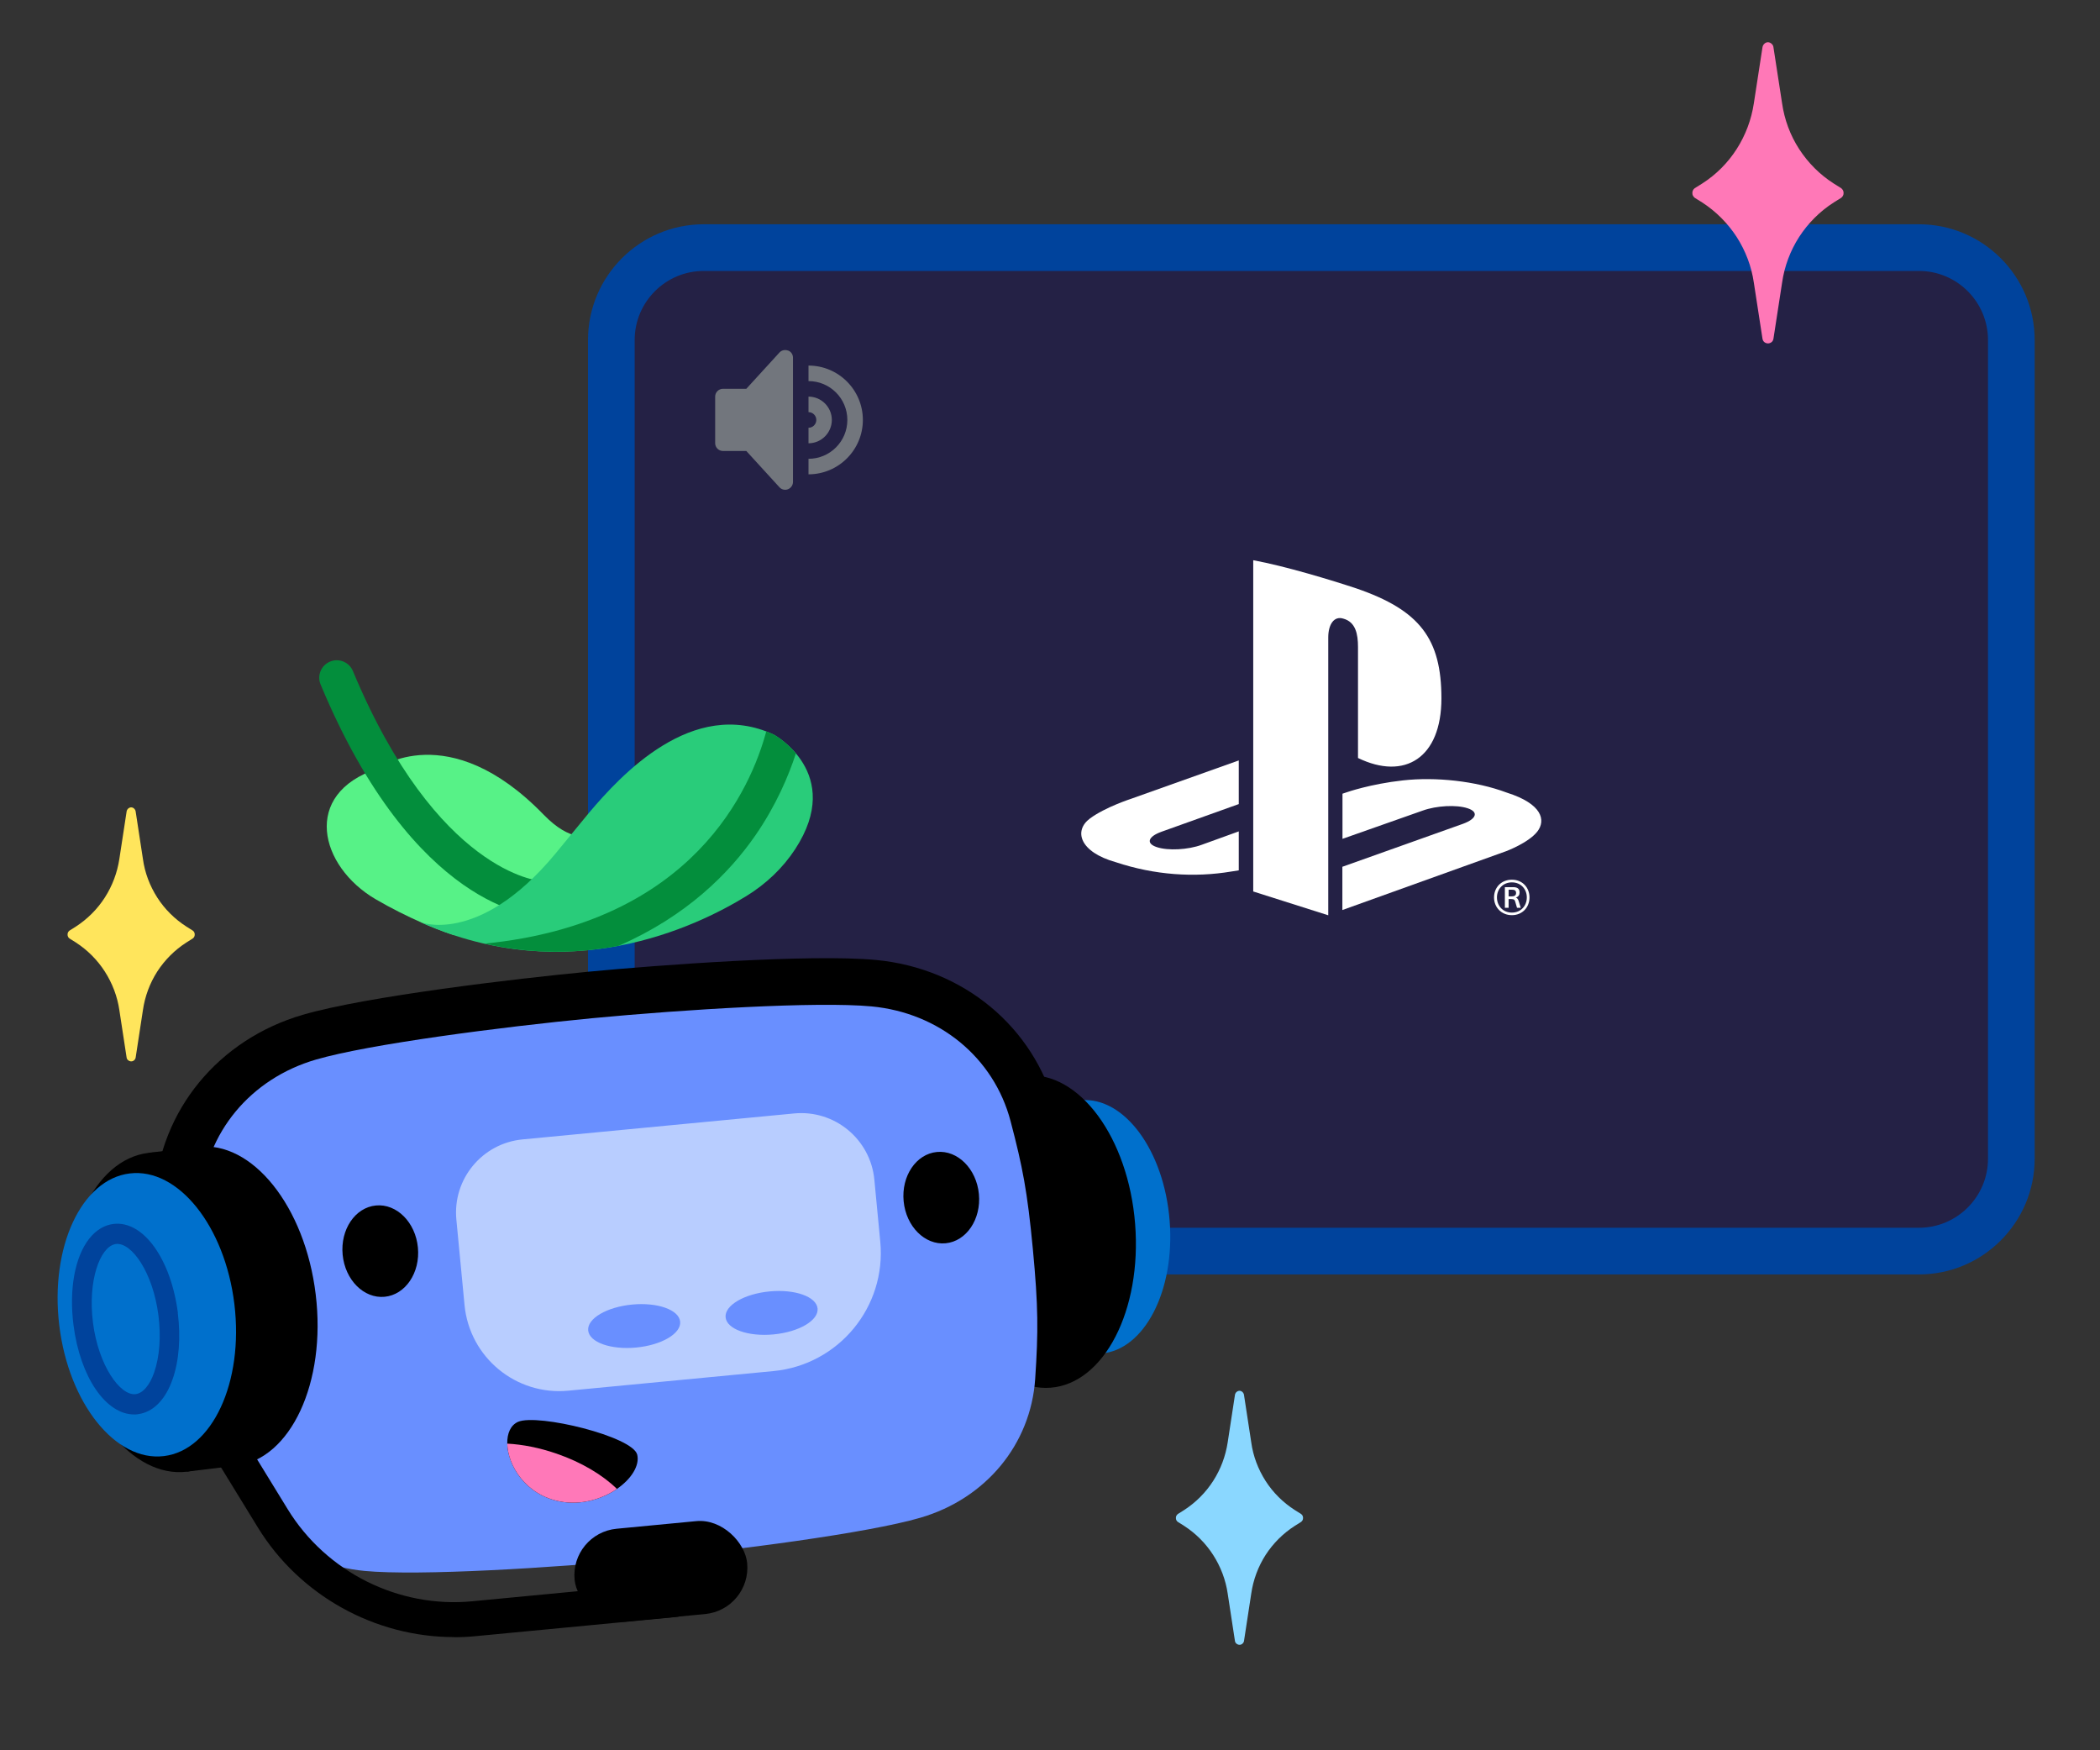 <?xml version="1.0" encoding="UTF-8"?><svg id="art" xmlns="http://www.w3.org/2000/svg" viewBox="0 0 180 150"><rect x="0" y="0" width="180" height="150" fill="#333333" stroke="none"/><defs><style>.cls-1{fill:#00439c;}.cls-2{fill:#0070cc;}.cls-3{fill:#038e3c;}.cls-4{fill:#698fff;}.cls-5{fill:#fff;}.cls-6{fill:#ffe55c;}.cls-7{fill:#ff78b7;}.cls-8{fill:#ff78b8;}.cls-9{fill:#b8cdff;}.cls-10{fill:#8ad7ff;}.cls-11{fill:#242145;}.cls-12{fill:#29cc7a;}.cls-13{fill:#57f287;}.cls-14{fill:#72767d;fill-rule:evenodd;}</style></defs><g><rect class="cls-11" x="52.4" y="21.22" width="120" height="86" rx="7.92" ry="7.92"/><path class="cls-1" d="M164.48,19.22H60.32c-5.47,0-9.92,4.45-9.92,9.92V99.3c0,5.47,4.45,9.92,9.92,9.92h104.16c5.47,0,9.92-4.45,9.92-9.92V29.14c0-5.47-4.45-9.92-9.92-9.92Zm5.92,80.08c0,3.27-2.66,5.92-5.92,5.92H60.32c-3.27,0-5.92-2.66-5.92-5.92V29.14c0-3.27,2.66-5.92,5.92-5.92h104.16c3.27,0,5.92,2.66,5.92,5.92V99.3Z"/></g><path d="M17.43,117.84c-2.04,0-3.78-1.55-3.98-3.62-.5-5.24-.49-7.64-.21-11.78,.49-7.29,5.48-13.36,12.71-15.47,5.43-1.59,18.36-3.11,24.44-3.69,6.08-.58,19.07-1.54,24.7-1.01,7.49,.71,13.54,5.73,15.41,12.79,1.06,4.01,1.52,6.37,2.02,11.6,.21,2.2-1.4,4.15-3.6,4.36-2.18,.21-4.15-1.4-4.36-3.6-.46-4.76-.83-6.66-1.8-10.32-1-3.78-4.31-6.48-8.42-6.86-4.13-.39-15.03,.23-23.19,1.01s-18.97,2.24-22.96,3.4c-3.97,1.16-6.7,4.43-6.97,8.33-.26,3.78-.26,5.72,.19,10.48,.21,2.2-1.4,4.15-3.6,4.36-.13,.01-.26,.02-.39,.02Z"/><g><ellipse class="cls-2" cx="93.52" cy="105.15" rx="6.75" ry="10.89" transform="translate(-7.99 7.69) rotate(-4.52)"/><ellipse cx="88.99" cy="105.56" rx="8.32" ry="13.42" transform="translate(-8.03 7.33) rotate(-4.52)"/><path class="cls-4" d="M17.43,113.84c-.47-4.95-.47-7.08-.2-11.13,.38-5.63,4.25-10.27,9.84-11.9,4.52-1.32,15.81-2.79,23.7-3.55,7.89-.75,19.26-1.45,23.94-1.01,5.79,.55,10.47,4.37,11.91,9.83,1.03,3.92,1.44,6.01,1.91,10.96h0c.47,4.95,.47,7.08,.2,11.13-.38,5.63-4.25,10.27-9.84,11.9-4.52,1.32-15.81,2.79-23.7,3.55-7.89,.75-19.26,1.45-23.94,1.01-5.79-.55-10.47-4.37-11.91-9.83-1.03-3.92-1.44-6.01-1.91-10.96h0Z"/><ellipse cx="32.59" cy="107.23" rx="3.24" ry="3.93" transform="translate(-10.05 3.58) rotate(-5.46)"/><ellipse cx="80.68" cy="102.64" rx="3.24" ry="3.93" transform="translate(-9.4 8.14) rotate(-5.46)"/><path d="M48.01,128.68c1.83,.34,3.61-.21,4.87-1.08,1.24-.85,1.96-2.01,1.74-2.93-.38-1.57-8.53-3.54-10.21-2.82-.64,.28-.95,.99-.93,1.87,.04,1.85,1.56,4.41,4.54,4.96Z"/><path class="cls-8" d="M48.01,128.68c1.83,.34,3.61-.21,4.87-1.08-1.22-1.19-3.02-2.28-5.17-3.02-1.47-.51-2.92-.79-4.23-.86,.04,1.85,1.56,4.41,4.54,4.96Z"/><path class="cls-9" d="M49.65,96.47h17.67c4.5,0,8.15,3.65,8.15,8.15v7.36c0,3.48-2.82,6.3-6.3,6.3h-23.39c-3.48,0-6.3-2.82-6.3-6.3v-5.34c0-5.62,4.56-10.17,10.17-10.17Z" transform="translate(124.9 208.81) rotate(174.54)"/><ellipse class="cls-4" cx="66.13" cy="112.52" rx="3.96" ry="1.85" transform="translate(-10.4 6.8) rotate(-5.46)"/><ellipse class="cls-4" cx="54.35" cy="113.65" rx="3.96" ry="1.85" transform="translate(-10.56 5.68) rotate(-5.46)"/></g><g><path d="M20.25,125.61c4.67-.56,7.73-7.14,6.81-14.68-.91-7.54-5.44-13.2-10.12-12.64l-4.22,.51,3.3,27.32,4.22-.51Z"/><ellipse cx="14.37" cy="112.46" rx="8.53" ry="13.76" transform="translate(-13.39 2.54) rotate(-6.89)"/><ellipse class="cls-2" cx="12.59" cy="112.67" rx="7.56" ry="12.2" transform="translate(-13.43 2.33) rotate(-6.89)"/><path class="cls-1" d="M15.25,112.53c-.6-4.64-2.96-7.93-5.51-7.64-.79,.09-1.51,.53-2.09,1.26-1.24,1.58-1.74,4.35-1.35,7.41,.57,4.46,2.77,7.66,5.2,7.66,.1,0,.21,0,.31-.02h0c.09-.01,.18-.03,.27-.05,1.17-.26,2.14-1.3,2.71-2.94,.56-1.58,.71-3.6,.45-5.68Zm-2.03,5.08c-.39,1.12-.98,1.8-1.61,1.87-1.31,.14-3.17-2.44-3.64-6.12-.46-3.62,.61-6.45,1.87-6.73,.03,0,.07-.01,.1-.02,1.35-.15,3.17,2.44,3.64,6.12,.23,1.81,.1,3.54-.36,4.87Z"/></g><path d="M38.92,140.3c-6.78,0-13.24-3.56-16.82-9.4l-3.59-5.85c-.43-.71-.21-1.63,.5-2.06,.71-.43,1.63-.21,2.06,.5l3.59,5.85c3.31,5.4,9.52,8.5,15.82,7.89l17.18-1.64c.81-.09,1.56,.53,1.64,1.35,.08,.82-.53,1.56-1.35,1.64l-17.18,1.64c-.61,.06-1.23,.09-1.84,.09Z"/><rect x="49.21" y="130.67" width="14.86" height="8" rx="4" ry="4" transform="translate(-12.55 6) rotate(-5.46)"/><g><path class="cls-13" d="M38.88,80.13s-1.13-.35-2.76-1.07c-1.16-.51-2.6-1.22-3.93-2-4.8-2.81-6.37-9.03,.17-11.18,0,0,6.06-4.48,14.23,3.93,2.32,2.38,3.73,1.93,5.4,1.81l-8.47,7.95-4.65,.57Z"/><path class="cls-3" d="M46.24,78.49s-.03,0-.04,0c-.43-.01-10.68-.53-18.72-19.83-.32-.76,.04-1.64,.81-1.96,.76-.32,1.64,.04,1.96,.81,7.22,17.31,15.97,17.98,16.06,17.98,.82,.04,1.46,.74,1.43,1.56-.03,.81-.69,1.44-1.49,1.44Z"/><path class="cls-12" d="M36.12,79.06c-.33-.15,4.78,2.18,11.47-5.88,.92-1.11,2.4-2.93,2.91-3.54,2.66-3.14,8.86-9.94,15.83-6.68,0,0,6.08,3.3,1.83,9.81-1.07,1.64-2.51,2.99-4.18,4.02-4.37,2.69-15.28,7.88-27.86,2.28Z"/><path class="cls-3" d="M65.67,62.68c.22,.08,.44,.18,.66,.28,0,0,.99,.54,1.89,1.61-.63,1.93-1.69,4.44-3.47,7.02-2.22,3.21-5.88,6.92-11.73,9.47-3.4,.64-7.3,.76-11.48-.19,17.91-1.78,22.85-13.38,24.14-18.19Z"/></g><g id="PSF_H2_POS"><g><g><path class="cls-5" d="M107.42,48v28.4l6.43,2.04v-23.81c0-1.12,.5-1.87,1.3-1.61,1.05,.29,1.25,1.32,1.25,2.43v9.51c4,1.94,7.15,0,7.15-5.11s-1.85-7.55-7.28-9.42c-2.14-.71-6.12-1.92-8.86-2.42"/><path class="cls-5" d="M115.07,74.28l10.33-3.68c1.17-.43,1.35-1.02,.4-1.33-.96-.32-2.67-.23-3.86,.2l-6.87,2.42v-3.87l.39-.13s1.99-.7,4.79-1.01c2.79-.31,6.22,.04,8.91,1.05,3.03,.96,3.37,2.37,2.6,3.35-.78,.97-2.67,1.67-2.67,1.67l-14.03,5.04v-3.72Z"/><path class="cls-5" d="M95.64,73.89c-3.11-.87-3.63-2.7-2.21-3.75,1.31-.97,3.54-1.69,3.54-1.69l9.21-3.28v3.74l-6.62,2.37c-1.17,.42-1.35,1.01-.4,1.32,.96,.32,2.67,.23,3.84-.2l3.18-1.15v3.34c-.21,.03-.43,.07-.64,.1-3.17,.53-6.56,.31-9.9-.8Z"/></g><path class="cls-5" d="M129.59,75.39c.9,0,1.51,.67,1.51,1.52s-.61,1.52-1.51,1.52-1.53-.67-1.53-1.52,.62-1.52,1.53-1.52Zm0,2.82c.77,0,1.28-.58,1.28-1.3s-.51-1.29-1.28-1.29-1.28,.58-1.28,1.29,.5,1.3,1.28,1.3Zm-.6-2.18h.7c.32,0,.56,.09,.56,.46,0,.21-.1,.36-.32,.43h0c.11,.04,.19,.12,.25,.33,.06,.2,.12,.38,.17,.55h-.32c-.04-.13-.1-.36-.14-.48-.05-.2-.11-.27-.37-.27h-.21v.75h-.32v-1.76Zm.32,.79h.28c.22,0,.36-.09,.36-.29,0-.24-.17-.28-.34-.28h-.3v.57Z"/></g></g><path class="cls-14" d="M67.56,30.05c-.25-.1-.54-.05-.73,.14l-2.86,3.13h-2c-.37,0-.67,.3-.67,.67v3.99c0,.37,.3,.67,.67,.67h2l2.86,3.13c.19,.19,.48,.25,.73,.14s.41-.35,.41-.62v-10.65c0-.27-.16-.51-.41-.61Zm1.74,1.28v1.33c1.84,0,3.33,1.49,3.33,3.33s-1.49,3.33-3.33,3.33v1.33c2.57,0,4.66-2.09,4.66-4.66s-2.09-4.66-4.66-4.66Zm0,2.66c1.1,0,2,.9,2,2s-.9,2-2,2v-1.33c.37,0,.67-.3,.67-.67s-.3-.67-.67-.67v-1.33Z"/><path class="cls-10" d="M110.98,129.41c-1-.64-1.86-1.49-2.5-2.49s-1.07-2.13-1.23-3.31l-.62-4.05c-.01-.1-.06-.19-.13-.26-.07-.07-.17-.11-.26-.11-.1,0-.19,.05-.26,.11-.07,.07-.12,.16-.13,.26l-.62,4.05c-.18,1.18-.6,2.3-1.24,3.3-.64,1-1.49,1.85-2.49,2.5l-.54,.34c-.05,.04-.1,.09-.13,.15-.03,.06-.04,.13-.04,.19,0,.07,.01,.13,.04,.19,.03,.06,.07,.11,.13,.15l.54,.34c1,.65,1.85,1.5,2.49,2.5,.64,1,1.07,2.13,1.24,3.3l.62,4.05c.01,.1,.06,.18,.13,.24,.07,.06,.17,.1,.26,.1,.1,0,.19-.03,.26-.1,.07-.06,.12-.15,.13-.24l.62-4.05c.17-1.18,.59-2.31,1.23-3.31,.65-1,1.5-1.85,2.5-2.49l.54-.34c.05-.04,.1-.09,.13-.15,.03-.06,.04-.13,.04-.19,0-.07-.01-.13-.04-.19-.03-.06-.07-.11-.13-.15l-.54-.34Z"/><path class="cls-6" d="M15.98,79.41c-1-.64-1.86-1.49-2.5-2.49s-1.07-2.13-1.23-3.31l-.62-4.05c-.01-.1-.06-.19-.13-.26-.07-.07-.17-.11-.26-.11-.1,0-.19,.05-.26,.11-.07,.07-.12,.16-.13,.26l-.62,4.05c-.18,1.18-.6,2.3-1.24,3.3-.64,1-1.49,1.85-2.49,2.5l-.54,.34c-.05,.04-.1,.09-.13,.15-.03,.06-.04,.13-.04,.19,0,.07,.01,.13,.04,.19,.03,.06,.07,.11,.13,.15l.54,.34c1,.65,1.85,1.5,2.49,2.5,.64,1,1.07,2.13,1.24,3.3l.62,4.05c.01,.1,.06,.18,.13,.24,.07,.06,.17,.1,.26,.1,.1,0,.19-.03,.26-.1,.07-.06,.12-.15,.13-.24l.62-4.05c.17-1.18,.59-2.31,1.23-3.31,.65-1,1.5-1.85,2.5-2.49l.54-.34c.05-.04,.1-.09,.13-.15,.03-.06,.04-.13,.04-.19,0-.07-.01-.13-.04-.19-.03-.06-.07-.11-.13-.15l-.54-.34Z"/><path class="cls-7" d="M157.18,15.73c-1.19-.76-2.2-1.77-2.97-2.96s-1.26-2.53-1.46-3.92l-.74-4.8c-.01-.12-.07-.22-.16-.3-.09-.08-.2-.13-.31-.13-.12,0-.23,.05-.31,.13-.09,.08-.14,.19-.16,.3l-.74,4.8c-.21,1.4-.71,2.73-1.47,3.92-.76,1.19-1.77,2.2-2.96,2.96l-.64,.4c-.06,.05-.12,.11-.15,.18-.04,.07-.05,.15-.05,.23,0,.08,.01,.16,.05,.23,.04,.07,.09,.13,.15,.18l.64,.4c1.19,.77,2.19,1.78,2.96,2.96,.76,1.19,1.27,2.52,1.47,3.92l.74,4.8c.02,.11,.07,.22,.16,.29,.09,.07,.2,.11,.31,.11,.11,0,.22-.04,.31-.11,.09-.07,.14-.18,.16-.29l.74-4.8c.2-1.4,.7-2.74,1.46-3.92,.77-1.19,1.78-2.2,2.97-2.96l.64-.4c.06-.05,.12-.11,.15-.18,.04-.07,.05-.15,.05-.23,0-.08-.01-.16-.05-.23-.04-.07-.09-.13-.15-.18l-.64-.4Z"/></svg>
